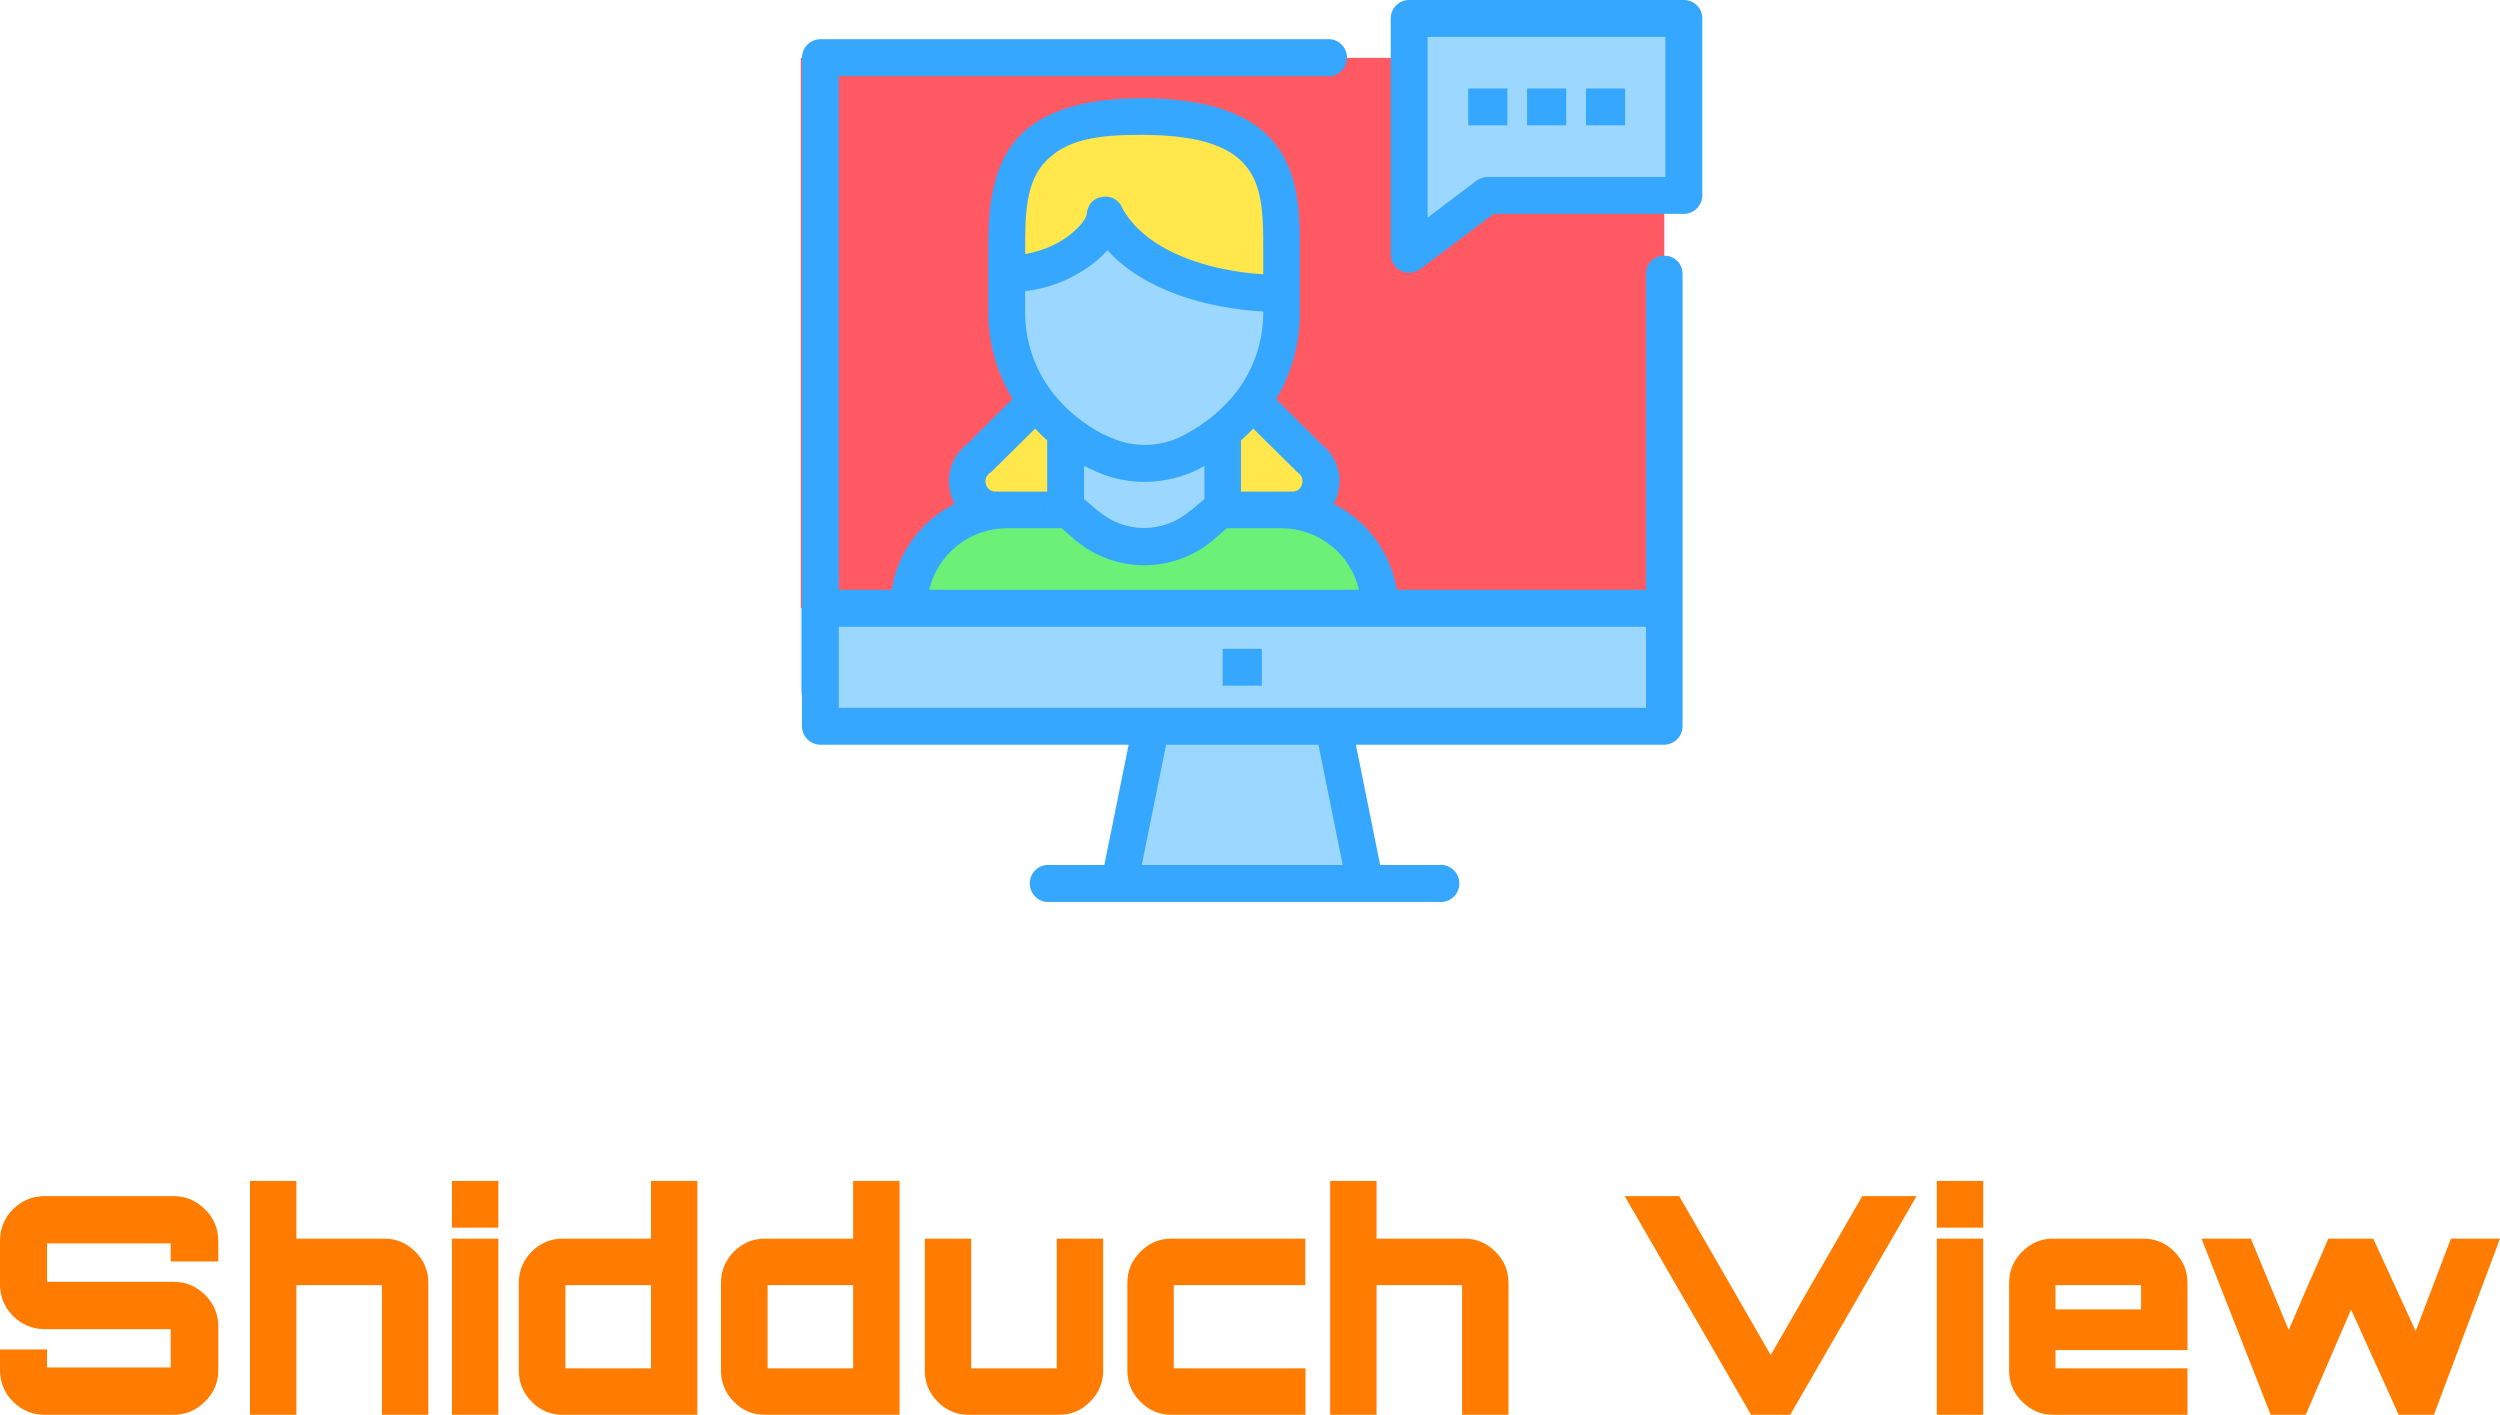 <svg width="311" height="176" viewBox="0 0 311 176" fill="none" xmlns="http://www.w3.org/2000/svg">
<g clip-path="url(#clip0)">
<path d="M158.217 36.544V38.967C158.189 42.931 156.907 46.785 154.554 49.973L154.377 50.186C153.353 51.502 152.184 52.697 150.892 53.748L150.501 54.033H150.465C149.453 54.821 148.37 55.512 147.23 56.099L147.016 56.241C144.302 57.653 141.17 58.032 138.198 57.31L137.914 57.239C137.028 56.997 136.17 56.663 135.354 56.241L135.105 56.063H135.069C132.195 54.573 129.692 52.455 127.744 49.866C125.356 46.719 124.047 42.884 124.011 38.931V34.087C131.336 34.087 136.242 29.207 136.242 26.75C140.154 34.229 150.892 36.544 158.217 36.544Z" fill="#9CD7FF"/>
<path d="M135.46 56.312C137.264 57.243 139.263 57.729 141.292 57.729C143.32 57.729 145.32 57.243 147.123 56.312L147.301 56.17C148.588 55.492 149.793 54.667 150.892 53.712V63.08L148.439 65.181C146.424 66.986 143.816 67.984 141.114 67.984C138.411 67.984 135.803 66.986 133.789 65.181L131.336 63.08V53.641C132.49 54.59 133.741 55.414 135.069 56.099L135.46 56.312Z" fill="#9CD7FF"/>
<path d="M207.037 75.653V85.448C207.037 86.743 206.524 87.984 205.61 88.899C204.697 89.814 203.458 90.328 202.166 90.328H104.49C103.198 90.328 101.959 89.814 101.045 88.899C100.132 87.984 99.618 86.743 99.618 85.448V75.653H207.037Z" fill="#9CD7FF"/>
<path d="M209.491 2.28V24.292H185.063L175.32 31.629V2.28H209.491Z" fill="#9CD7FF"/>
<path d="M164.937 91.717L168.6 109.918H138.056L141.718 91.717V90.328H164.937V91.717Z" fill="#9CD7FF"/>
<path d="M170.413 75.653H111.815C111.824 72.416 113.112 69.314 115.397 67.025C117.682 64.736 120.779 63.446 124.011 63.436H131.336V63.151L133.789 65.217C135.803 67.022 138.411 68.02 141.114 68.02C143.816 68.02 146.424 67.022 148.439 65.217L150.892 63.151V63.436H158.217C161.449 63.446 164.545 64.736 166.831 67.025C169.116 69.314 170.404 72.416 170.413 75.653Z" fill="#6BF178"/>
<path d="M207.037 24.292V75.653H170.413C170.404 72.416 169.116 69.314 166.831 67.025C164.545 64.736 161.449 63.446 158.217 63.436H159.177C159.773 63.487 160.372 63.386 160.919 63.144C161.466 62.901 161.943 62.523 162.306 62.047C162.783 61.423 163.045 60.66 163.053 59.874C163.05 59.322 162.92 58.777 162.674 58.283C162.427 57.789 162.07 57.358 161.63 57.025C160.777 56.241 157.115 52.572 154.554 49.972C156.907 46.784 158.189 42.931 158.217 38.966V31.308C158.217 23.223 158.217 14.532 141.114 14.532C124.011 14.532 124.011 23.223 124.011 31.308V38.966C124.047 42.919 125.356 46.754 127.744 49.901C128.783 51.291 129.989 52.547 131.336 53.641C129.959 52.558 128.728 51.301 127.673 49.901C126.393 51.219 124.829 52.786 123.442 54.14L120.526 57.025C119.926 57.5 119.494 58.155 119.291 58.894C119.089 59.633 119.128 60.418 119.401 61.133C119.675 61.849 120.17 62.458 120.814 62.872C121.457 63.286 122.216 63.484 122.98 63.436H124.011C120.779 63.446 117.682 64.736 115.397 67.025C113.112 69.314 111.824 72.416 111.815 75.653H99.618V7.195H175.284V31.629L185.063 24.292H207.037Z" fill="#FF5964"/>
<path d="M131.336 53.641V63.436H122.98C122.216 63.484 121.457 63.286 120.814 62.872C120.17 62.458 119.675 61.849 119.401 61.133C119.128 60.418 119.089 59.633 119.291 58.894C119.494 58.155 119.926 57.5 120.526 57.025L123.442 54.139C124.829 52.786 126.393 51.219 127.673 49.901C128.728 51.301 129.959 52.558 131.336 53.641Z" fill="#FFE74C"/>
<path d="M163.053 59.874C163.045 60.661 162.783 61.423 162.306 62.047C161.943 62.524 161.466 62.901 160.919 63.144C160.372 63.387 159.773 63.487 159.177 63.436H150.892V53.784C152.177 52.711 153.345 51.505 154.377 50.186L154.554 49.973C157.115 52.573 160.777 56.242 161.63 57.025C162.07 57.359 162.427 57.789 162.674 58.283C162.92 58.778 163.05 59.322 163.053 59.874Z" fill="#FFE74C"/>
<path d="M158.217 31.308V36.544C150.892 36.544 140.154 34.229 136.242 26.749C136.242 29.207 131.336 34.087 124.011 34.087V31.308C124.011 23.223 124.011 14.532 141.114 14.532C158.217 14.532 158.217 23.223 158.217 31.308Z" fill="#FFE74C"/>
<path d="M207.037 31.807C206.737 31.802 206.439 31.858 206.161 31.971C205.882 32.084 205.63 32.252 205.417 32.464C205.205 32.677 205.038 32.93 204.925 33.209C204.812 33.488 204.757 33.786 204.761 34.087V73.374H173.755C173.387 71.096 172.482 68.938 171.115 67.08C169.749 65.222 167.96 63.716 165.897 62.688C166.572 61.478 166.793 60.066 166.519 58.707C166.245 57.349 165.495 56.133 164.404 55.28L158.75 49.652C160.686 46.425 161.706 42.731 161.701 38.967V31.629V31.309C161.701 23.294 161.701 12.36 142.358 12.217C135.105 12.182 130.091 13.678 126.962 16.776C123.833 19.875 123.015 24.826 122.98 29.207C122.944 29.919 122.944 30.596 122.944 31.309V39.002C122.97 42.75 124.015 46.419 125.966 49.616L120.277 55.28C119.509 55.872 118.904 56.651 118.519 57.541C118.133 58.432 117.98 59.407 118.073 60.373C118.15 61.181 118.38 61.966 118.748 62.688C116.689 63.716 114.904 65.222 113.543 67.081C112.182 68.939 111.285 71.097 110.926 73.374H104.347V9.475H165.542C166.101 9.405 166.615 9.133 166.988 8.71C167.361 8.287 167.567 7.742 167.567 7.177C167.567 6.613 167.361 6.068 166.988 5.645C166.615 5.222 166.101 4.95 165.542 4.88H102.036C101.429 4.889 100.851 5.137 100.425 5.57C99.999 6.004 99.76 6.587 99.761 7.195V90.328C99.76 90.936 99.999 91.52 100.425 91.953C100.851 92.386 101.429 92.634 102.036 92.643H140.403L137.38 107.603H130.127C129.567 107.673 129.053 107.945 128.68 108.368C128.307 108.791 128.101 109.336 128.101 109.9C128.101 110.465 128.307 111.01 128.68 111.433C129.053 111.856 129.567 112.128 130.127 112.198H178.947C179.272 112.238 179.602 112.209 179.915 112.112C180.228 112.016 180.517 111.853 180.763 111.636C181.008 111.419 181.205 111.151 181.34 110.852C181.474 110.553 181.544 110.229 181.544 109.9C181.544 109.572 181.474 109.248 181.34 108.948C181.205 108.649 181.008 108.382 180.763 108.165C180.517 107.948 180.228 107.785 179.915 107.688C179.602 107.591 179.272 107.562 178.947 107.603H171.693L168.671 92.643H207.037C207.644 92.634 208.223 92.386 208.648 91.953C209.074 91.52 209.313 90.936 209.313 90.328V34.087C209.318 33.786 209.262 33.488 209.149 33.209C209.037 32.93 208.869 32.677 208.657 32.464C208.445 32.252 208.192 32.084 207.914 31.971C207.635 31.858 207.337 31.802 207.037 31.807ZM161.346 58.699L161.524 58.842C161.699 58.971 161.837 59.145 161.925 59.345C162.012 59.545 162.045 59.764 162.022 59.981C162.013 60.148 161.97 60.312 161.897 60.462C161.824 60.612 161.721 60.746 161.595 60.856C161.469 60.966 161.322 61.049 161.163 61.101C161.004 61.152 160.837 61.171 160.67 61.157H154.377V54.781C154.912 54.322 155.422 53.834 155.906 53.321L161.346 58.699ZM153.95 48.584C152.179 50.867 149.935 52.739 147.372 54.069L147.123 54.211C145.652 54.962 144.023 55.35 142.372 55.344C140.721 55.338 139.095 54.937 137.629 54.176L137.487 54.104L137.167 53.998C136.02 53.394 134.937 52.678 133.931 51.86C132.725 50.901 131.649 49.787 130.731 48.548C128.663 45.782 127.541 42.422 127.531 38.967V36.224C130.373 35.891 133.087 34.85 135.425 33.196C136.284 32.601 137.071 31.908 137.771 31.131C142.394 36.188 150.145 38.361 157.15 38.753V38.967C157.13 42.431 156.009 45.8 153.95 48.584ZM154.377 63.258V63.472V63.258ZM149.825 57.951V62.083L148.19 63.472H148.119C146.523 64.896 144.46 65.683 142.323 65.683C140.185 65.683 138.123 64.896 136.527 63.472H136.491L134.856 62.083V57.951L135.176 58.129L135.318 58.2L135.673 58.343C137.756 59.4 140.059 59.949 142.394 59.946C144.793 59.941 147.157 59.368 149.292 58.272L149.576 58.094L149.825 57.951ZM137.025 24.506C135.211 24.826 135.176 26.714 135.176 26.714C135.033 27.604 132.367 30.81 127.531 31.594H127.495C127.524 31.489 127.536 31.381 127.531 31.273C127.531 26.821 127.531 22.618 130.162 19.982C132.793 17.346 136.456 16.741 142.323 16.776C157.15 16.883 157.15 23.223 157.15 31.273V31.594V34.123C150.394 33.695 142.429 31.309 139.478 25.645V25.574C139.234 25.159 138.865 24.832 138.425 24.64C137.984 24.449 137.494 24.401 137.025 24.506ZM123.122 58.842L123.335 58.699L128.775 53.321C129.247 53.834 129.745 54.322 130.269 54.781V61.157H124.011C123.729 61.188 123.446 61.125 123.204 60.978C122.962 60.831 122.776 60.607 122.675 60.343C122.573 60.078 122.562 59.787 122.643 59.516C122.724 59.244 122.892 59.007 123.122 58.842ZM130.304 63.472H130.269V63.151C130.263 63.26 130.275 63.368 130.304 63.472ZM125.255 65.716H132.082L133.504 66.963C135.942 69.123 139.085 70.316 142.341 70.316C145.596 70.316 148.739 69.123 151.177 66.963L152.599 65.716H159.426C161.658 65.72 163.823 66.479 165.572 67.868C167.32 69.258 168.55 71.198 169.062 73.374H115.584C116.103 71.195 117.339 69.254 119.094 67.865C120.848 66.476 123.019 65.719 125.255 65.716ZM142.038 107.603L145.061 92.643H164.013L167.035 107.603H142.038ZM204.761 88.049H104.347V77.969H204.761V88.049Z" fill="#35A7FF"/>
<path d="M130.304 63.472H130.269V63.151C130.263 63.259 130.275 63.368 130.304 63.472Z" fill="#35A7FF"/>
<path d="M122.98 29.207C122.944 29.919 122.944 30.596 122.944 31.308V29.207H122.98Z" fill="#35A7FF"/>
<path d="M127.531 31.308V31.593H127.495C127.521 31.5 127.533 31.404 127.531 31.308Z" fill="#35A7FF"/>
<path d="M130.304 63.472H130.269V63.151C130.263 63.259 130.275 63.368 130.304 63.472Z" fill="#35A7FF"/>
<path d="M175.284 33.944C174.939 33.933 174.599 33.848 174.289 33.695C173.903 33.507 173.577 33.213 173.351 32.847C173.124 32.482 173.006 32.059 173.009 31.629V2.28C173.009 1.675 173.248 1.095 173.675 0.668C174.102 0.24 174.681 0 175.284 0L209.491 0C210.094 0 210.673 0.24 211.1 0.668C211.526 1.095 211.766 1.675 211.766 2.28V24.292C211.766 24.9 211.528 25.483 211.102 25.916C210.676 26.349 210.097 26.598 209.491 26.607H185.809L176.671 33.481C176.268 33.775 175.783 33.937 175.284 33.944ZM177.596 4.595V27.07L183.676 22.475C184.079 22.181 184.564 22.019 185.063 22.012H207.179V4.595H177.596Z" fill="#35A7FF"/>
<path d="M156.972 80.711H152.101V85.295H156.972V80.711Z" fill="#35A7FF"/>
<path d="M202.166 11.006H197.294V15.59H202.166V11.006Z" fill="#35A7FF"/>
<path d="M194.841 11.006H189.97V15.59H194.841V11.006Z" fill="#35A7FF"/>
<path d="M187.516 11.006H182.645V15.59H187.516V11.006Z" fill="#35A7FF"/>
<path d="M27.158 154.397V156.926H21.232V154.681H5.849V159.456H21.566C23.095 159.456 24.409 159.998 25.509 161.082C26.608 162.183 27.158 163.499 27.158 165.031V170.399C27.158 171.948 26.608 173.264 25.509 174.348C24.409 175.449 23.095 176 21.566 176H5.566C4.037 176 2.723 175.458 1.623 174.374C0.541 173.29 0 171.965 0 170.399V167.87H5.849V170.115H21.232V165.34H5.566C4.037 165.34 2.723 164.798 1.623 163.714C0.541 162.63 0 161.305 0 159.739V154.397C0 152.831 0.541 151.506 1.623 150.422C2.723 149.338 4.037 148.796 5.566 148.796H21.566C23.095 148.796 24.409 149.346 25.509 150.448C26.608 151.532 27.158 152.848 27.158 154.397ZM36.872 154.087H47.822C49.3 154.087 50.579 154.629 51.662 155.713C52.744 156.797 53.285 158.079 53.285 159.559V176H47.513V159.869H36.872V176H31.1V146.912H36.872V154.087ZM61.994 176H56.222V154.087H61.994V176ZM56.222 152.719V146.912H61.994V152.719H56.222ZM80.984 154.087V146.912H86.755V176H70.007C68.496 176 67.207 175.458 66.142 174.374C65.077 173.29 64.545 172.008 64.545 170.528V159.559C64.545 158.079 65.077 156.797 66.142 155.713C67.207 154.629 68.496 154.087 70.007 154.087H80.984ZM80.984 159.869H70.342V170.219H80.984V159.869ZM106.132 154.087V146.912H111.903V176H95.155C93.644 176 92.355 175.458 91.29 174.374C90.225 173.29 89.693 172.008 89.693 170.528V159.559C89.693 158.079 90.225 156.797 91.29 155.713C92.355 154.629 93.644 154.087 95.155 154.087H106.132ZM106.132 159.869H95.49V170.219H106.132V159.869ZM131.46 170.219V154.087H137.232V170.528C137.232 172.008 136.691 173.29 135.608 174.374C134.543 175.458 133.255 176 131.743 176H120.509C118.998 176 117.709 175.458 116.644 174.374C115.579 173.29 115.047 172.008 115.047 170.528V154.087H120.818V170.219H131.46ZM162.38 154.087V159.869H146.018V170.219H162.405V176H145.709C144.232 176 142.952 175.458 141.87 174.374C140.787 173.29 140.246 172.008 140.246 170.528V159.559C140.246 158.079 140.787 156.797 141.87 155.713C142.952 154.629 144.232 154.087 145.709 154.087H162.38ZM171.243 154.087H182.194C183.671 154.087 184.951 154.629 186.033 155.713C187.115 156.797 187.656 158.079 187.656 159.559V176H181.885V159.869H171.243V176H165.472V146.912H171.243V154.087ZM208.888 148.796L220.277 168.567L231.665 148.796H238.416L222.699 176H217.829L202.111 148.796H208.888ZM246.713 176H240.941V154.087H246.713V176ZM240.941 152.719V146.912H246.713V152.719H240.941ZM255.396 154.087H266.63C268.142 154.087 269.43 154.629 270.495 155.713C271.578 156.797 272.119 158.079 272.119 159.559V167.947H255.705V170.219H272.119V176H255.396C253.919 176 252.639 175.458 251.557 174.374C250.475 173.29 249.934 172.008 249.934 170.528V159.559C249.934 158.079 250.475 156.797 251.557 155.713C252.639 154.629 253.919 154.087 255.396 154.087ZM255.705 159.869V162.888H266.347V159.869H255.705ZM300.513 165.598L304.893 154.087H311L302.781 176H298.4L292.474 162.914L286.831 176H282.477L273.871 154.087H280.003L284.718 165.469L286.342 161.675C286.582 161.09 287.097 159.912 287.888 158.139C288.678 156.35 289.262 154.999 289.64 154.087H295.231L300.513 165.598Z" fill="#FF7C00"/>
</g>
<defs>
<clipPath id="clip0">
<rect width="311" height="176" fill="white"/>
</clipPath>
</defs>
</svg>

